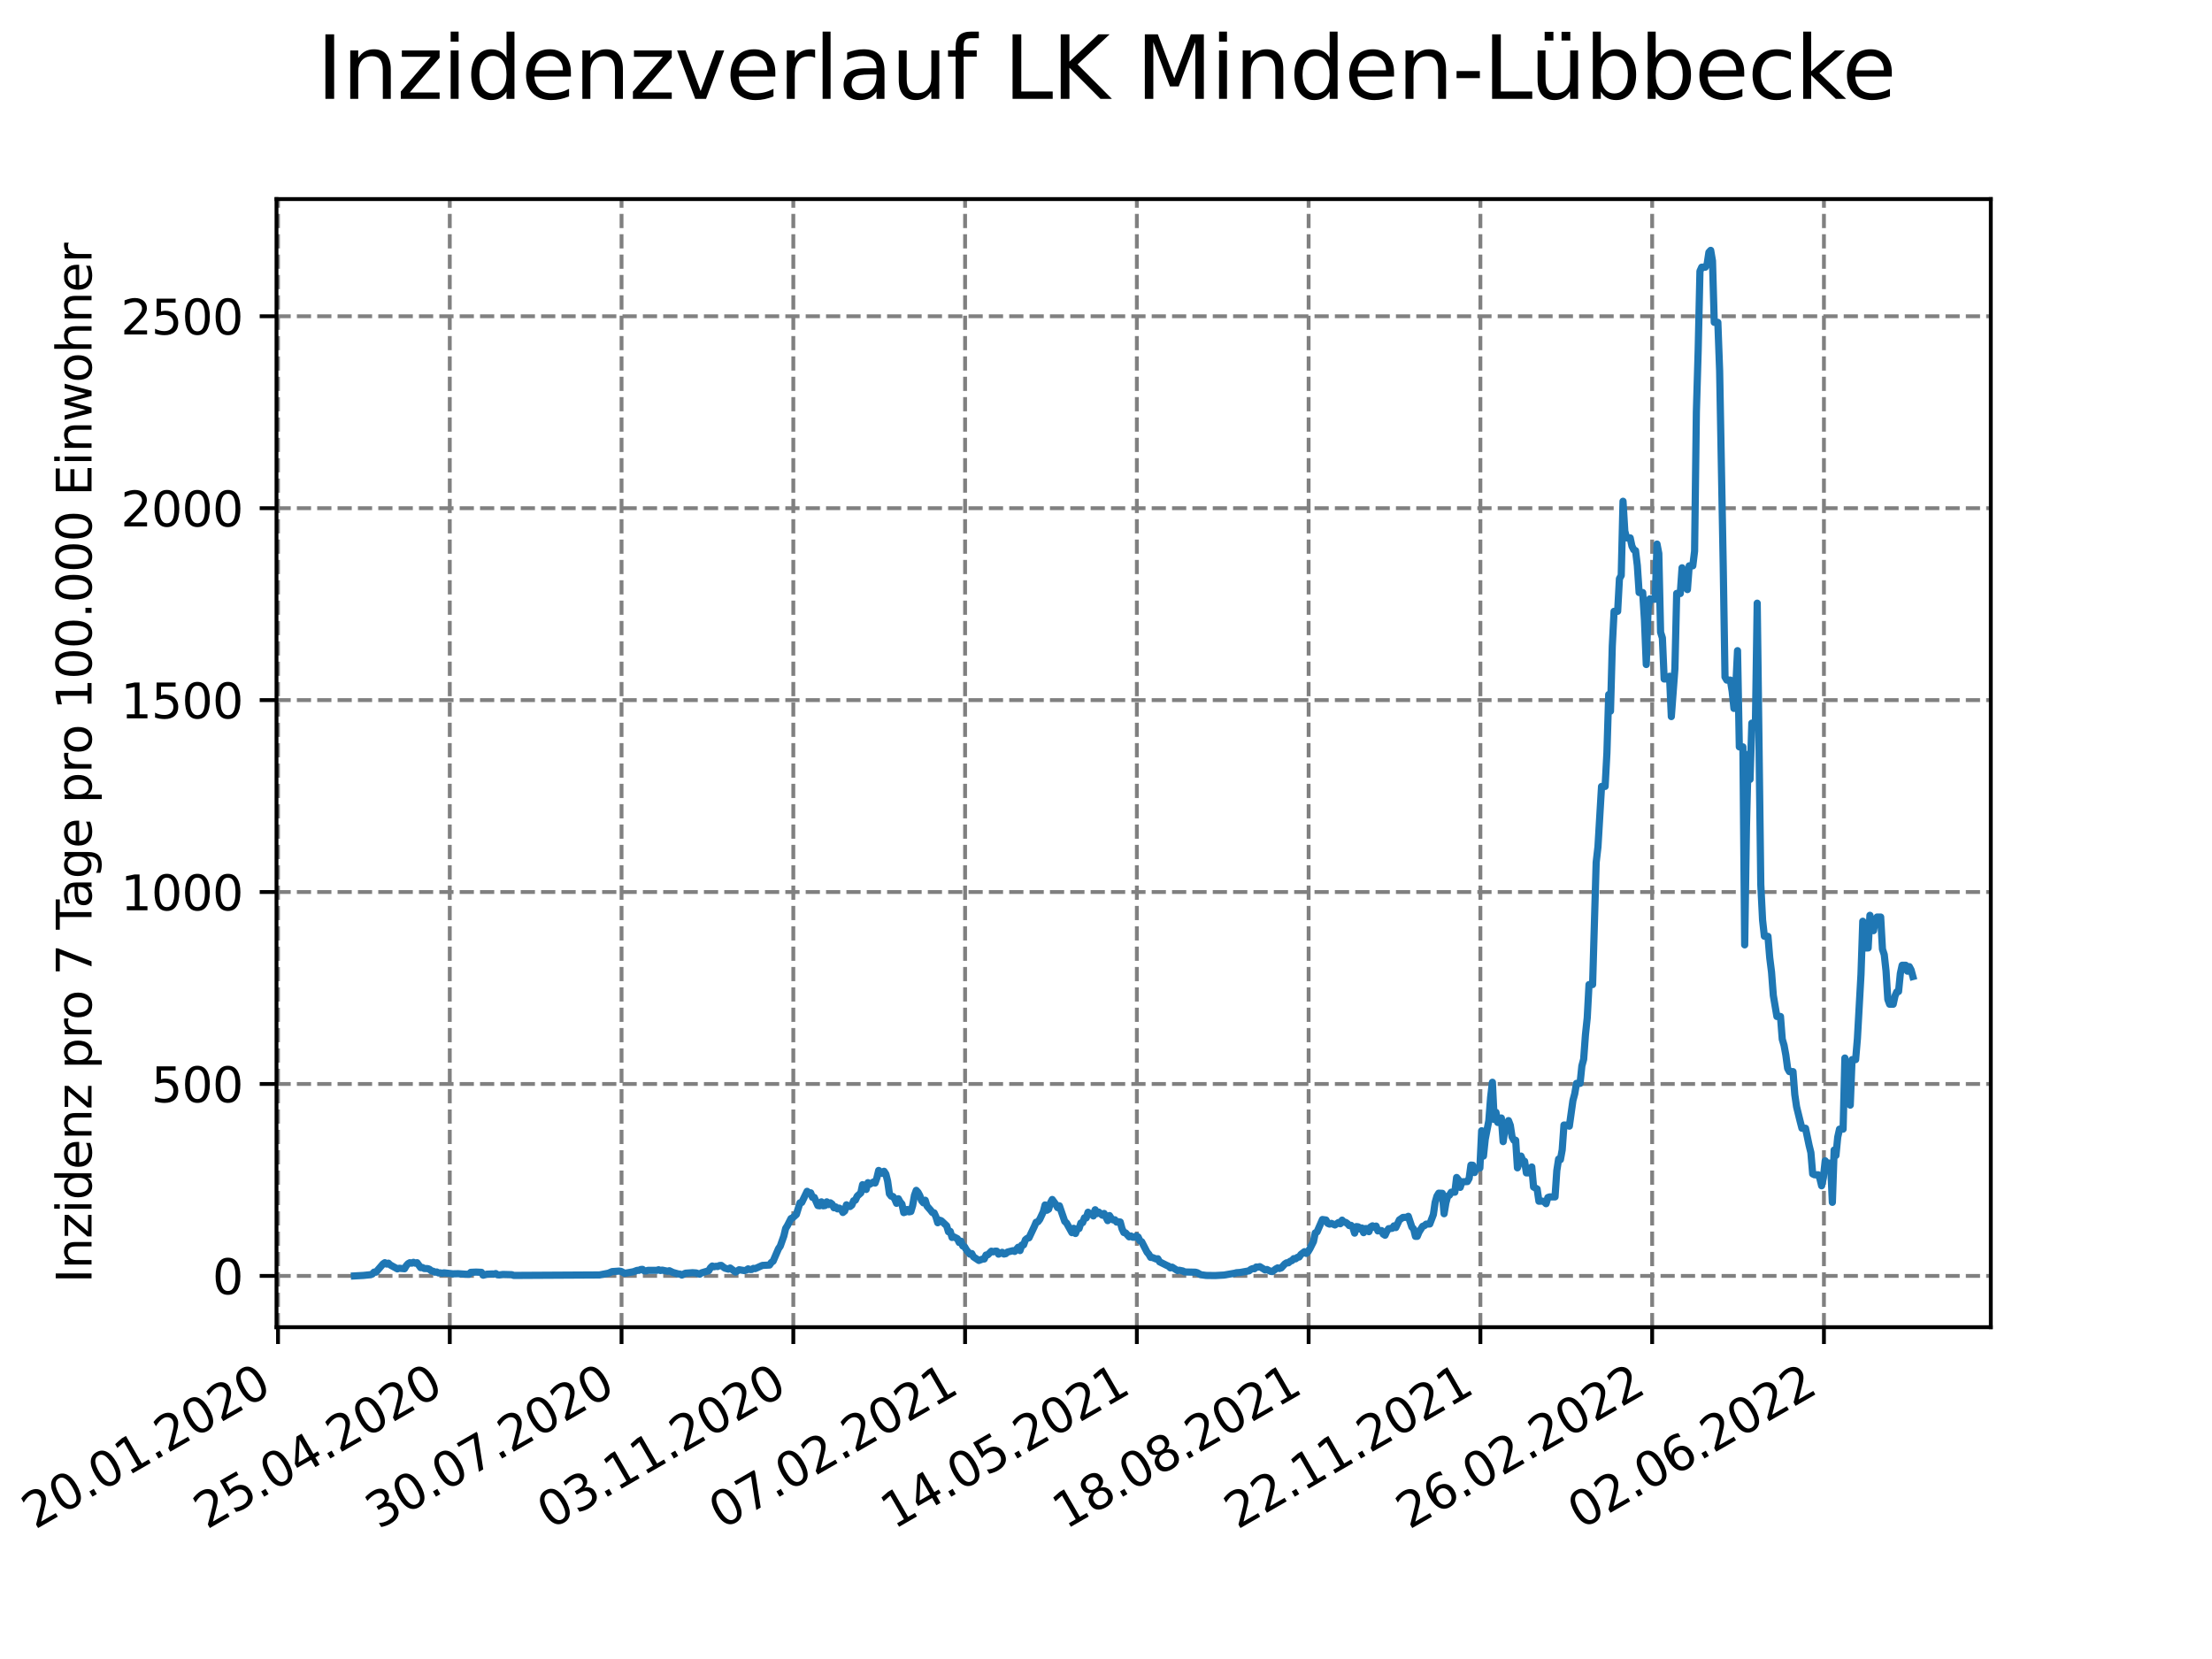 <?xml version="1.0" encoding="utf-8" standalone="no"?>
<!DOCTYPE svg PUBLIC "-//W3C//DTD SVG 1.1//EN"
  "http://www.w3.org/Graphics/SVG/1.1/DTD/svg11.dtd">
<svg xmlns:xlink="http://www.w3.org/1999/xlink" width="460.8pt" height="345.6pt" viewBox="0 0 460.8 345.6" xmlns="http://www.w3.org/2000/svg" version="1.1">
 <defs>
  <style type="text/css">*{stroke-linejoin: round; stroke-linecap: butt}</style>
 </defs>
 <g id="figure_1">
  <g id="patch_1">
   <path d="M 0 345.6 
L 460.8 345.6 
L 460.8 0 
L 0 0 
z
" style="fill: #ffffff"/>
  </g>
  <g id="axes_1">
   <g id="patch_2">
    <path d="M 57.6 276.48 
L 414.72 276.48 
L 414.72 41.472 
L 57.6 41.472 
z
" style="fill: #ffffff"/>
   </g>
   <g id="matplotlib.axis_1">
    <g id="xtick_1">
     <g id="line2d_1">
      <path d="M 57.914 276.48 
L 57.914 41.472 
" clip-path="url(#pbc7dcea1d8)" style="fill: none; stroke-dasharray: 2.96,1.28; stroke-dashoffset: 0; stroke: #808080; stroke-width: 0.8"/>
     </g>
     <g id="line2d_2">
      <defs>
       <path id="m8447abde10" d="M 0 0 
L 0 3.5 
" style="stroke: #000000; stroke-width: 0.8"/>
      </defs>
      <g>
       <use xlink:href="#m8447abde10" x="57.914" y="276.48" style="stroke: #000000; stroke-width: 0.8"/>
      </g>
     </g>
     <g id="text_1">
      <!-- 20.01.2020 -->
      <g transform="translate(7.289 318.689)rotate(-30)scale(0.1 -0.1)">
       <defs>
        <path id="DejaVuSans-32" d="M 1228 531 
L 3431 531 
L 3431 0 
L 469 0 
L 469 531 
Q 828 903 1448 1529 
Q 2069 2156 2228 2338 
Q 2531 2678 2651 2914 
Q 2772 3150 2772 3378 
Q 2772 3750 2511 3984 
Q 2250 4219 1831 4219 
Q 1534 4219 1204 4116 
Q 875 4013 500 3803 
L 500 4441 
Q 881 4594 1212 4672 
Q 1544 4750 1819 4750 
Q 2544 4750 2975 4387 
Q 3406 4025 3406 3419 
Q 3406 3131 3298 2873 
Q 3191 2616 2906 2266 
Q 2828 2175 2409 1742 
Q 1991 1309 1228 531 
z
" transform="scale(0.016)"/>
        <path id="DejaVuSans-30" d="M 2034 4250 
Q 1547 4250 1301 3770 
Q 1056 3291 1056 2328 
Q 1056 1369 1301 889 
Q 1547 409 2034 409 
Q 2525 409 2770 889 
Q 3016 1369 3016 2328 
Q 3016 3291 2770 3770 
Q 2525 4250 2034 4250 
z
M 2034 4750 
Q 2819 4750 3233 4129 
Q 3647 3509 3647 2328 
Q 3647 1150 3233 529 
Q 2819 -91 2034 -91 
Q 1250 -91 836 529 
Q 422 1150 422 2328 
Q 422 3509 836 4129 
Q 1250 4750 2034 4750 
z
" transform="scale(0.016)"/>
        <path id="DejaVuSans-2e" d="M 684 794 
L 1344 794 
L 1344 0 
L 684 0 
L 684 794 
z
" transform="scale(0.016)"/>
        <path id="DejaVuSans-31" d="M 794 531 
L 1825 531 
L 1825 4091 
L 703 3866 
L 703 4441 
L 1819 4666 
L 2450 4666 
L 2450 531 
L 3481 531 
L 3481 0 
L 794 0 
L 794 531 
z
" transform="scale(0.016)"/>
       </defs>
       <use xlink:href="#DejaVuSans-32"/>
       <use xlink:href="#DejaVuSans-30" x="63.623"/>
       <use xlink:href="#DejaVuSans-2e" x="127.246"/>
       <use xlink:href="#DejaVuSans-30" x="159.033"/>
       <use xlink:href="#DejaVuSans-31" x="222.656"/>
       <use xlink:href="#DejaVuSans-2e" x="286.279"/>
       <use xlink:href="#DejaVuSans-32" x="318.066"/>
       <use xlink:href="#DejaVuSans-30" x="381.689"/>
       <use xlink:href="#DejaVuSans-32" x="445.312"/>
       <use xlink:href="#DejaVuSans-30" x="508.936"/>
      </g>
     </g>
    </g>
    <g id="xtick_2">
     <g id="line2d_3">
      <path d="M 93.697 276.48 
L 93.697 41.472 
" clip-path="url(#pbc7dcea1d8)" style="fill: none; stroke-dasharray: 2.96,1.28; stroke-dashoffset: 0; stroke: #808080; stroke-width: 0.8"/>
     </g>
     <g id="line2d_4">
      <g>
       <use xlink:href="#m8447abde10" x="93.697" y="276.48" style="stroke: #000000; stroke-width: 0.8"/>
      </g>
     </g>
     <g id="text_2">
      <!-- 25.04.2020 -->
      <g transform="translate(43.071 318.689)rotate(-30)scale(0.1 -0.1)">
       <defs>
        <path id="DejaVuSans-35" d="M 691 4666 
L 3169 4666 
L 3169 4134 
L 1269 4134 
L 1269 2991 
Q 1406 3038 1543 3061 
Q 1681 3084 1819 3084 
Q 2600 3084 3056 2656 
Q 3513 2228 3513 1497 
Q 3513 744 3044 326 
Q 2575 -91 1722 -91 
Q 1428 -91 1123 -41 
Q 819 9 494 109 
L 494 744 
Q 775 591 1075 516 
Q 1375 441 1709 441 
Q 2250 441 2565 725 
Q 2881 1009 2881 1497 
Q 2881 1984 2565 2268 
Q 2250 2553 1709 2553 
Q 1456 2553 1204 2497 
Q 953 2441 691 2322 
L 691 4666 
z
" transform="scale(0.016)"/>
        <path id="DejaVuSans-34" d="M 2419 4116 
L 825 1625 
L 2419 1625 
L 2419 4116 
z
M 2253 4666 
L 3047 4666 
L 3047 1625 
L 3713 1625 
L 3713 1100 
L 3047 1100 
L 3047 0 
L 2419 0 
L 2419 1100 
L 313 1100 
L 313 1709 
L 2253 4666 
z
" transform="scale(0.016)"/>
       </defs>
       <use xlink:href="#DejaVuSans-32"/>
       <use xlink:href="#DejaVuSans-35" x="63.623"/>
       <use xlink:href="#DejaVuSans-2e" x="127.246"/>
       <use xlink:href="#DejaVuSans-30" x="159.033"/>
       <use xlink:href="#DejaVuSans-34" x="222.656"/>
       <use xlink:href="#DejaVuSans-2e" x="286.279"/>
       <use xlink:href="#DejaVuSans-32" x="318.066"/>
       <use xlink:href="#DejaVuSans-30" x="381.689"/>
       <use xlink:href="#DejaVuSans-32" x="445.312"/>
       <use xlink:href="#DejaVuSans-30" x="508.936"/>
      </g>
     </g>
    </g>
    <g id="xtick_3">
     <g id="line2d_5">
      <path d="M 129.479 276.48 
L 129.479 41.472 
" clip-path="url(#pbc7dcea1d8)" style="fill: none; stroke-dasharray: 2.96,1.28; stroke-dashoffset: 0; stroke: #808080; stroke-width: 0.8"/>
     </g>
     <g id="line2d_6">
      <g>
       <use xlink:href="#m8447abde10" x="129.479" y="276.48" style="stroke: #000000; stroke-width: 0.8"/>
      </g>
     </g>
     <g id="text_3">
      <!-- 30.07.2020 -->
      <g transform="translate(78.854 318.689)rotate(-30)scale(0.1 -0.1)">
       <defs>
        <path id="DejaVuSans-33" d="M 2597 2516 
Q 3050 2419 3304 2112 
Q 3559 1806 3559 1356 
Q 3559 666 3084 287 
Q 2609 -91 1734 -91 
Q 1441 -91 1130 -33 
Q 819 25 488 141 
L 488 750 
Q 750 597 1062 519 
Q 1375 441 1716 441 
Q 2309 441 2620 675 
Q 2931 909 2931 1356 
Q 2931 1769 2642 2001 
Q 2353 2234 1838 2234 
L 1294 2234 
L 1294 2753 
L 1863 2753 
Q 2328 2753 2575 2939 
Q 2822 3125 2822 3475 
Q 2822 3834 2567 4026 
Q 2313 4219 1838 4219 
Q 1578 4219 1281 4162 
Q 984 4106 628 3988 
L 628 4550 
Q 988 4650 1302 4700 
Q 1616 4750 1894 4750 
Q 2613 4750 3031 4423 
Q 3450 4097 3450 3541 
Q 3450 3153 3228 2886 
Q 3006 2619 2597 2516 
z
" transform="scale(0.016)"/>
        <path id="DejaVuSans-37" d="M 525 4666 
L 3525 4666 
L 3525 4397 
L 1831 0 
L 1172 0 
L 2766 4134 
L 525 4134 
L 525 4666 
z
" transform="scale(0.016)"/>
       </defs>
       <use xlink:href="#DejaVuSans-33"/>
       <use xlink:href="#DejaVuSans-30" x="63.623"/>
       <use xlink:href="#DejaVuSans-2e" x="127.246"/>
       <use xlink:href="#DejaVuSans-30" x="159.033"/>
       <use xlink:href="#DejaVuSans-37" x="222.656"/>
       <use xlink:href="#DejaVuSans-2e" x="286.279"/>
       <use xlink:href="#DejaVuSans-32" x="318.066"/>
       <use xlink:href="#DejaVuSans-30" x="381.689"/>
       <use xlink:href="#DejaVuSans-32" x="445.312"/>
       <use xlink:href="#DejaVuSans-30" x="508.936"/>
      </g>
     </g>
    </g>
    <g id="xtick_4">
     <g id="line2d_7">
      <path d="M 165.262 276.48 
L 165.262 41.472 
" clip-path="url(#pbc7dcea1d8)" style="fill: none; stroke-dasharray: 2.96,1.28; stroke-dashoffset: 0; stroke: #808080; stroke-width: 0.8"/>
     </g>
     <g id="line2d_8">
      <g>
       <use xlink:href="#m8447abde10" x="165.262" y="276.48" style="stroke: #000000; stroke-width: 0.8"/>
      </g>
     </g>
     <g id="text_4">
      <!-- 03.11.2020 -->
      <g transform="translate(114.637 318.689)rotate(-30)scale(0.1 -0.1)">
       <use xlink:href="#DejaVuSans-30"/>
       <use xlink:href="#DejaVuSans-33" x="63.623"/>
       <use xlink:href="#DejaVuSans-2e" x="127.246"/>
       <use xlink:href="#DejaVuSans-31" x="159.033"/>
       <use xlink:href="#DejaVuSans-31" x="222.656"/>
       <use xlink:href="#DejaVuSans-2e" x="286.279"/>
       <use xlink:href="#DejaVuSans-32" x="318.066"/>
       <use xlink:href="#DejaVuSans-30" x="381.689"/>
       <use xlink:href="#DejaVuSans-32" x="445.312"/>
       <use xlink:href="#DejaVuSans-30" x="508.936"/>
      </g>
     </g>
    </g>
    <g id="xtick_5">
     <g id="line2d_9">
      <path d="M 201.045 276.48 
L 201.045 41.472 
" clip-path="url(#pbc7dcea1d8)" style="fill: none; stroke-dasharray: 2.96,1.28; stroke-dashoffset: 0; stroke: #808080; stroke-width: 0.8"/>
     </g>
     <g id="line2d_10">
      <g>
       <use xlink:href="#m8447abde10" x="201.045" y="276.48" style="stroke: #000000; stroke-width: 0.8"/>
      </g>
     </g>
     <g id="text_5">
      <!-- 07.02.2021 -->
      <g transform="translate(150.42 318.689)rotate(-30)scale(0.1 -0.1)">
       <use xlink:href="#DejaVuSans-30"/>
       <use xlink:href="#DejaVuSans-37" x="63.623"/>
       <use xlink:href="#DejaVuSans-2e" x="127.246"/>
       <use xlink:href="#DejaVuSans-30" x="159.033"/>
       <use xlink:href="#DejaVuSans-32" x="222.656"/>
       <use xlink:href="#DejaVuSans-2e" x="286.279"/>
       <use xlink:href="#DejaVuSans-32" x="318.066"/>
       <use xlink:href="#DejaVuSans-30" x="381.689"/>
       <use xlink:href="#DejaVuSans-32" x="445.312"/>
       <use xlink:href="#DejaVuSans-31" x="508.936"/>
      </g>
     </g>
    </g>
    <g id="xtick_6">
     <g id="line2d_11">
      <path d="M 236.828 276.48 
L 236.828 41.472 
" clip-path="url(#pbc7dcea1d8)" style="fill: none; stroke-dasharray: 2.96,1.28; stroke-dashoffset: 0; stroke: #808080; stroke-width: 0.8"/>
     </g>
     <g id="line2d_12">
      <g>
       <use xlink:href="#m8447abde10" x="236.828" y="276.48" style="stroke: #000000; stroke-width: 0.8"/>
      </g>
     </g>
     <g id="text_6">
      <!-- 14.05.2021 -->
      <g transform="translate(186.203 318.689)rotate(-30)scale(0.1 -0.1)">
       <use xlink:href="#DejaVuSans-31"/>
       <use xlink:href="#DejaVuSans-34" x="63.623"/>
       <use xlink:href="#DejaVuSans-2e" x="127.246"/>
       <use xlink:href="#DejaVuSans-30" x="159.033"/>
       <use xlink:href="#DejaVuSans-35" x="222.656"/>
       <use xlink:href="#DejaVuSans-2e" x="286.279"/>
       <use xlink:href="#DejaVuSans-32" x="318.066"/>
       <use xlink:href="#DejaVuSans-30" x="381.689"/>
       <use xlink:href="#DejaVuSans-32" x="445.312"/>
       <use xlink:href="#DejaVuSans-31" x="508.936"/>
      </g>
     </g>
    </g>
    <g id="xtick_7">
     <g id="line2d_13">
      <path d="M 272.611 276.48 
L 272.611 41.472 
" clip-path="url(#pbc7dcea1d8)" style="fill: none; stroke-dasharray: 2.96,1.28; stroke-dashoffset: 0; stroke: #808080; stroke-width: 0.8"/>
     </g>
     <g id="line2d_14">
      <g>
       <use xlink:href="#m8447abde10" x="272.611" y="276.48" style="stroke: #000000; stroke-width: 0.8"/>
      </g>
     </g>
     <g id="text_7">
      <!-- 18.08.2021 -->
      <g transform="translate(221.985 318.689)rotate(-30)scale(0.1 -0.1)">
       <defs>
        <path id="DejaVuSans-38" d="M 2034 2216 
Q 1584 2216 1326 1975 
Q 1069 1734 1069 1313 
Q 1069 891 1326 650 
Q 1584 409 2034 409 
Q 2484 409 2743 651 
Q 3003 894 3003 1313 
Q 3003 1734 2745 1975 
Q 2488 2216 2034 2216 
z
M 1403 2484 
Q 997 2584 770 2862 
Q 544 3141 544 3541 
Q 544 4100 942 4425 
Q 1341 4750 2034 4750 
Q 2731 4750 3128 4425 
Q 3525 4100 3525 3541 
Q 3525 3141 3298 2862 
Q 3072 2584 2669 2484 
Q 3125 2378 3379 2068 
Q 3634 1759 3634 1313 
Q 3634 634 3220 271 
Q 2806 -91 2034 -91 
Q 1263 -91 848 271 
Q 434 634 434 1313 
Q 434 1759 690 2068 
Q 947 2378 1403 2484 
z
M 1172 3481 
Q 1172 3119 1398 2916 
Q 1625 2713 2034 2713 
Q 2441 2713 2670 2916 
Q 2900 3119 2900 3481 
Q 2900 3844 2670 4047 
Q 2441 4250 2034 4250 
Q 1625 4250 1398 4047 
Q 1172 3844 1172 3481 
z
" transform="scale(0.016)"/>
       </defs>
       <use xlink:href="#DejaVuSans-31"/>
       <use xlink:href="#DejaVuSans-38" x="63.623"/>
       <use xlink:href="#DejaVuSans-2e" x="127.246"/>
       <use xlink:href="#DejaVuSans-30" x="159.033"/>
       <use xlink:href="#DejaVuSans-38" x="222.656"/>
       <use xlink:href="#DejaVuSans-2e" x="286.279"/>
       <use xlink:href="#DejaVuSans-32" x="318.066"/>
       <use xlink:href="#DejaVuSans-30" x="381.689"/>
       <use xlink:href="#DejaVuSans-32" x="445.312"/>
       <use xlink:href="#DejaVuSans-31" x="508.936"/>
      </g>
     </g>
    </g>
    <g id="xtick_8">
     <g id="line2d_15">
      <path d="M 308.393 276.48 
L 308.393 41.472 
" clip-path="url(#pbc7dcea1d8)" style="fill: none; stroke-dasharray: 2.96,1.28; stroke-dashoffset: 0; stroke: #808080; stroke-width: 0.8"/>
     </g>
     <g id="line2d_16">
      <g>
       <use xlink:href="#m8447abde10" x="308.393" y="276.48" style="stroke: #000000; stroke-width: 0.8"/>
      </g>
     </g>
     <g id="text_8">
      <!-- 22.11.2021 -->
      <g transform="translate(257.768 318.689)rotate(-30)scale(0.1 -0.1)">
       <use xlink:href="#DejaVuSans-32"/>
       <use xlink:href="#DejaVuSans-32" x="63.623"/>
       <use xlink:href="#DejaVuSans-2e" x="127.246"/>
       <use xlink:href="#DejaVuSans-31" x="159.033"/>
       <use xlink:href="#DejaVuSans-31" x="222.656"/>
       <use xlink:href="#DejaVuSans-2e" x="286.279"/>
       <use xlink:href="#DejaVuSans-32" x="318.066"/>
       <use xlink:href="#DejaVuSans-30" x="381.689"/>
       <use xlink:href="#DejaVuSans-32" x="445.312"/>
       <use xlink:href="#DejaVuSans-31" x="508.936"/>
      </g>
     </g>
    </g>
    <g id="xtick_9">
     <g id="line2d_17">
      <path d="M 344.176 276.48 
L 344.176 41.472 
" clip-path="url(#pbc7dcea1d8)" style="fill: none; stroke-dasharray: 2.96,1.28; stroke-dashoffset: 0; stroke: #808080; stroke-width: 0.8"/>
     </g>
     <g id="line2d_18">
      <g>
       <use xlink:href="#m8447abde10" x="344.176" y="276.48" style="stroke: #000000; stroke-width: 0.8"/>
      </g>
     </g>
     <g id="text_9">
      <!-- 26.02.2022 -->
      <g transform="translate(293.551 318.689)rotate(-30)scale(0.1 -0.1)">
       <defs>
        <path id="DejaVuSans-36" d="M 2113 2584 
Q 1688 2584 1439 2293 
Q 1191 2003 1191 1497 
Q 1191 994 1439 701 
Q 1688 409 2113 409 
Q 2538 409 2786 701 
Q 3034 994 3034 1497 
Q 3034 2003 2786 2293 
Q 2538 2584 2113 2584 
z
M 3366 4563 
L 3366 3988 
Q 3128 4100 2886 4159 
Q 2644 4219 2406 4219 
Q 1781 4219 1451 3797 
Q 1122 3375 1075 2522 
Q 1259 2794 1537 2939 
Q 1816 3084 2150 3084 
Q 2853 3084 3261 2657 
Q 3669 2231 3669 1497 
Q 3669 778 3244 343 
Q 2819 -91 2113 -91 
Q 1303 -91 875 529 
Q 447 1150 447 2328 
Q 447 3434 972 4092 
Q 1497 4750 2381 4750 
Q 2619 4750 2861 4703 
Q 3103 4656 3366 4563 
z
" transform="scale(0.016)"/>
       </defs>
       <use xlink:href="#DejaVuSans-32"/>
       <use xlink:href="#DejaVuSans-36" x="63.623"/>
       <use xlink:href="#DejaVuSans-2e" x="127.246"/>
       <use xlink:href="#DejaVuSans-30" x="159.033"/>
       <use xlink:href="#DejaVuSans-32" x="222.656"/>
       <use xlink:href="#DejaVuSans-2e" x="286.279"/>
       <use xlink:href="#DejaVuSans-32" x="318.066"/>
       <use xlink:href="#DejaVuSans-30" x="381.689"/>
       <use xlink:href="#DejaVuSans-32" x="445.312"/>
       <use xlink:href="#DejaVuSans-32" x="508.936"/>
      </g>
     </g>
    </g>
    <g id="xtick_10">
     <g id="line2d_19">
      <path d="M 379.959 276.48 
L 379.959 41.472 
" clip-path="url(#pbc7dcea1d8)" style="fill: none; stroke-dasharray: 2.96,1.28; stroke-dashoffset: 0; stroke: #808080; stroke-width: 0.8"/>
     </g>
     <g id="line2d_20">
      <g>
       <use xlink:href="#m8447abde10" x="379.959" y="276.48" style="stroke: #000000; stroke-width: 0.8"/>
      </g>
     </g>
     <g id="text_10">
      <!-- 02.06.2022 -->
      <g transform="translate(329.334 318.689)rotate(-30)scale(0.1 -0.1)">
       <use xlink:href="#DejaVuSans-30"/>
       <use xlink:href="#DejaVuSans-32" x="63.623"/>
       <use xlink:href="#DejaVuSans-2e" x="127.246"/>
       <use xlink:href="#DejaVuSans-30" x="159.033"/>
       <use xlink:href="#DejaVuSans-36" x="222.656"/>
       <use xlink:href="#DejaVuSans-2e" x="286.279"/>
       <use xlink:href="#DejaVuSans-32" x="318.066"/>
       <use xlink:href="#DejaVuSans-30" x="381.689"/>
       <use xlink:href="#DejaVuSans-32" x="445.312"/>
       <use xlink:href="#DejaVuSans-32" x="508.936"/>
      </g>
     </g>
    </g>
   </g>
   <g id="matplotlib.axis_2">
    <g id="ytick_1">
     <g id="line2d_21">
      <path d="M 57.6 265.798 
L 414.72 265.798 
" clip-path="url(#pbc7dcea1d8)" style="fill: none; stroke-dasharray: 2.96,1.28; stroke-dashoffset: 0; stroke: #808080; stroke-width: 0.8"/>
     </g>
     <g id="line2d_22">
      <defs>
       <path id="m526de94aec" d="M 0 0 
L -3.5 0 
" style="stroke: #000000; stroke-width: 0.8"/>
      </defs>
      <g>
       <use xlink:href="#m526de94aec" x="57.6" y="265.798" style="stroke: #000000; stroke-width: 0.8"/>
      </g>
     </g>
     <g id="text_11">
      <!-- 0 -->
      <g transform="translate(44.237 269.597)scale(0.1 -0.1)">
       <use xlink:href="#DejaVuSans-30"/>
      </g>
     </g>
    </g>
    <g id="ytick_2">
     <g id="line2d_23">
      <path d="M 57.6 225.814 
L 414.72 225.814 
" clip-path="url(#pbc7dcea1d8)" style="fill: none; stroke-dasharray: 2.96,1.28; stroke-dashoffset: 0; stroke: #808080; stroke-width: 0.8"/>
     </g>
     <g id="line2d_24">
      <g>
       <use xlink:href="#m526de94aec" x="57.6" y="225.814" style="stroke: #000000; stroke-width: 0.8"/>
      </g>
     </g>
     <g id="text_12">
      <!-- 500 -->
      <g transform="translate(31.512 229.613)scale(0.1 -0.1)">
       <use xlink:href="#DejaVuSans-35"/>
       <use xlink:href="#DejaVuSans-30" x="63.623"/>
       <use xlink:href="#DejaVuSans-30" x="127.246"/>
      </g>
     </g>
    </g>
    <g id="ytick_3">
     <g id="line2d_25">
      <path d="M 57.6 185.83 
L 414.72 185.83 
" clip-path="url(#pbc7dcea1d8)" style="fill: none; stroke-dasharray: 2.96,1.28; stroke-dashoffset: 0; stroke: #808080; stroke-width: 0.8"/>
     </g>
     <g id="line2d_26">
      <g>
       <use xlink:href="#m526de94aec" x="57.6" y="185.83" style="stroke: #000000; stroke-width: 0.8"/>
      </g>
     </g>
     <g id="text_13">
      <!-- 1000 -->
      <g transform="translate(25.15 189.63)scale(0.1 -0.1)">
       <use xlink:href="#DejaVuSans-31"/>
       <use xlink:href="#DejaVuSans-30" x="63.623"/>
       <use xlink:href="#DejaVuSans-30" x="127.246"/>
       <use xlink:href="#DejaVuSans-30" x="190.869"/>
      </g>
     </g>
    </g>
    <g id="ytick_4">
     <g id="line2d_27">
      <path d="M 57.6 145.847 
L 414.72 145.847 
" clip-path="url(#pbc7dcea1d8)" style="fill: none; stroke-dasharray: 2.96,1.28; stroke-dashoffset: 0; stroke: #808080; stroke-width: 0.8"/>
     </g>
     <g id="line2d_28">
      <g>
       <use xlink:href="#m526de94aec" x="57.6" y="145.847" style="stroke: #000000; stroke-width: 0.8"/>
      </g>
     </g>
     <g id="text_14">
      <!-- 1500 -->
      <g transform="translate(25.15 149.646)scale(0.1 -0.1)">
       <use xlink:href="#DejaVuSans-31"/>
       <use xlink:href="#DejaVuSans-35" x="63.623"/>
       <use xlink:href="#DejaVuSans-30" x="127.246"/>
       <use xlink:href="#DejaVuSans-30" x="190.869"/>
      </g>
     </g>
    </g>
    <g id="ytick_5">
     <g id="line2d_29">
      <path d="M 57.6 105.863 
L 414.72 105.863 
" clip-path="url(#pbc7dcea1d8)" style="fill: none; stroke-dasharray: 2.96,1.28; stroke-dashoffset: 0; stroke: #808080; stroke-width: 0.8"/>
     </g>
     <g id="line2d_30">
      <g>
       <use xlink:href="#m526de94aec" x="57.6" y="105.863" style="stroke: #000000; stroke-width: 0.8"/>
      </g>
     </g>
     <g id="text_15">
      <!-- 2000 -->
      <g transform="translate(25.15 109.662)scale(0.1 -0.1)">
       <use xlink:href="#DejaVuSans-32"/>
       <use xlink:href="#DejaVuSans-30" x="63.623"/>
       <use xlink:href="#DejaVuSans-30" x="127.246"/>
       <use xlink:href="#DejaVuSans-30" x="190.869"/>
      </g>
     </g>
    </g>
    <g id="ytick_6">
     <g id="line2d_31">
      <path d="M 57.6 65.879 
L 414.72 65.879 
" clip-path="url(#pbc7dcea1d8)" style="fill: none; stroke-dasharray: 2.96,1.28; stroke-dashoffset: 0; stroke: #808080; stroke-width: 0.8"/>
     </g>
     <g id="line2d_32">
      <g>
       <use xlink:href="#m526de94aec" x="57.6" y="65.879" style="stroke: #000000; stroke-width: 0.8"/>
      </g>
     </g>
     <g id="text_16">
      <!-- 2500 -->
      <g transform="translate(25.15 69.679)scale(0.1 -0.1)">
       <use xlink:href="#DejaVuSans-32"/>
       <use xlink:href="#DejaVuSans-35" x="63.623"/>
       <use xlink:href="#DejaVuSans-30" x="127.246"/>
       <use xlink:href="#DejaVuSans-30" x="190.869"/>
      </g>
     </g>
    </g>
    <g id="text_17">
     <!-- Inzidenz pro 7 Tage pro 100.000 Einwohner -->
     <g transform="translate(19.07 267.301)rotate(-90)scale(0.1 -0.1)">
      <defs>
       <path id="DejaVuSans-49" d="M 628 4666 
L 1259 4666 
L 1259 0 
L 628 0 
L 628 4666 
z
" transform="scale(0.016)"/>
       <path id="DejaVuSans-6e" d="M 3513 2113 
L 3513 0 
L 2938 0 
L 2938 2094 
Q 2938 2591 2744 2837 
Q 2550 3084 2163 3084 
Q 1697 3084 1428 2787 
Q 1159 2491 1159 1978 
L 1159 0 
L 581 0 
L 581 3500 
L 1159 3500 
L 1159 2956 
Q 1366 3272 1645 3428 
Q 1925 3584 2291 3584 
Q 2894 3584 3203 3211 
Q 3513 2838 3513 2113 
z
" transform="scale(0.016)"/>
       <path id="DejaVuSans-7a" d="M 353 3500 
L 3084 3500 
L 3084 2975 
L 922 459 
L 3084 459 
L 3084 0 
L 275 0 
L 275 525 
L 2438 3041 
L 353 3041 
L 353 3500 
z
" transform="scale(0.016)"/>
       <path id="DejaVuSans-69" d="M 603 3500 
L 1178 3500 
L 1178 0 
L 603 0 
L 603 3500 
z
M 603 4863 
L 1178 4863 
L 1178 4134 
L 603 4134 
L 603 4863 
z
" transform="scale(0.016)"/>
       <path id="DejaVuSans-64" d="M 2906 2969 
L 2906 4863 
L 3481 4863 
L 3481 0 
L 2906 0 
L 2906 525 
Q 2725 213 2448 61 
Q 2172 -91 1784 -91 
Q 1150 -91 751 415 
Q 353 922 353 1747 
Q 353 2572 751 3078 
Q 1150 3584 1784 3584 
Q 2172 3584 2448 3432 
Q 2725 3281 2906 2969 
z
M 947 1747 
Q 947 1113 1208 752 
Q 1469 391 1925 391 
Q 2381 391 2643 752 
Q 2906 1113 2906 1747 
Q 2906 2381 2643 2742 
Q 2381 3103 1925 3103 
Q 1469 3103 1208 2742 
Q 947 2381 947 1747 
z
" transform="scale(0.016)"/>
       <path id="DejaVuSans-65" d="M 3597 1894 
L 3597 1613 
L 953 1613 
Q 991 1019 1311 708 
Q 1631 397 2203 397 
Q 2534 397 2845 478 
Q 3156 559 3463 722 
L 3463 178 
Q 3153 47 2828 -22 
Q 2503 -91 2169 -91 
Q 1331 -91 842 396 
Q 353 884 353 1716 
Q 353 2575 817 3079 
Q 1281 3584 2069 3584 
Q 2775 3584 3186 3129 
Q 3597 2675 3597 1894 
z
M 3022 2063 
Q 3016 2534 2758 2815 
Q 2500 3097 2075 3097 
Q 1594 3097 1305 2825 
Q 1016 2553 972 2059 
L 3022 2063 
z
" transform="scale(0.016)"/>
       <path id="DejaVuSans-20" transform="scale(0.016)"/>
       <path id="DejaVuSans-70" d="M 1159 525 
L 1159 -1331 
L 581 -1331 
L 581 3500 
L 1159 3500 
L 1159 2969 
Q 1341 3281 1617 3432 
Q 1894 3584 2278 3584 
Q 2916 3584 3314 3078 
Q 3713 2572 3713 1747 
Q 3713 922 3314 415 
Q 2916 -91 2278 -91 
Q 1894 -91 1617 61 
Q 1341 213 1159 525 
z
M 3116 1747 
Q 3116 2381 2855 2742 
Q 2594 3103 2138 3103 
Q 1681 3103 1420 2742 
Q 1159 2381 1159 1747 
Q 1159 1113 1420 752 
Q 1681 391 2138 391 
Q 2594 391 2855 752 
Q 3116 1113 3116 1747 
z
" transform="scale(0.016)"/>
       <path id="DejaVuSans-72" d="M 2631 2963 
Q 2534 3019 2420 3045 
Q 2306 3072 2169 3072 
Q 1681 3072 1420 2755 
Q 1159 2438 1159 1844 
L 1159 0 
L 581 0 
L 581 3500 
L 1159 3500 
L 1159 2956 
Q 1341 3275 1631 3429 
Q 1922 3584 2338 3584 
Q 2397 3584 2469 3576 
Q 2541 3569 2628 3553 
L 2631 2963 
z
" transform="scale(0.016)"/>
       <path id="DejaVuSans-6f" d="M 1959 3097 
Q 1497 3097 1228 2736 
Q 959 2375 959 1747 
Q 959 1119 1226 758 
Q 1494 397 1959 397 
Q 2419 397 2687 759 
Q 2956 1122 2956 1747 
Q 2956 2369 2687 2733 
Q 2419 3097 1959 3097 
z
M 1959 3584 
Q 2709 3584 3137 3096 
Q 3566 2609 3566 1747 
Q 3566 888 3137 398 
Q 2709 -91 1959 -91 
Q 1206 -91 779 398 
Q 353 888 353 1747 
Q 353 2609 779 3096 
Q 1206 3584 1959 3584 
z
" transform="scale(0.016)"/>
       <path id="DejaVuSans-54" d="M -19 4666 
L 3928 4666 
L 3928 4134 
L 2272 4134 
L 2272 0 
L 1638 0 
L 1638 4134 
L -19 4134 
L -19 4666 
z
" transform="scale(0.016)"/>
       <path id="DejaVuSans-61" d="M 2194 1759 
Q 1497 1759 1228 1600 
Q 959 1441 959 1056 
Q 959 750 1161 570 
Q 1363 391 1709 391 
Q 2188 391 2477 730 
Q 2766 1069 2766 1631 
L 2766 1759 
L 2194 1759 
z
M 3341 1997 
L 3341 0 
L 2766 0 
L 2766 531 
Q 2569 213 2275 61 
Q 1981 -91 1556 -91 
Q 1019 -91 701 211 
Q 384 513 384 1019 
Q 384 1609 779 1909 
Q 1175 2209 1959 2209 
L 2766 2209 
L 2766 2266 
Q 2766 2663 2505 2880 
Q 2244 3097 1772 3097 
Q 1472 3097 1187 3025 
Q 903 2953 641 2809 
L 641 3341 
Q 956 3463 1253 3523 
Q 1550 3584 1831 3584 
Q 2591 3584 2966 3190 
Q 3341 2797 3341 1997 
z
" transform="scale(0.016)"/>
       <path id="DejaVuSans-67" d="M 2906 1791 
Q 2906 2416 2648 2759 
Q 2391 3103 1925 3103 
Q 1463 3103 1205 2759 
Q 947 2416 947 1791 
Q 947 1169 1205 825 
Q 1463 481 1925 481 
Q 2391 481 2648 825 
Q 2906 1169 2906 1791 
z
M 3481 434 
Q 3481 -459 3084 -895 
Q 2688 -1331 1869 -1331 
Q 1566 -1331 1297 -1286 
Q 1028 -1241 775 -1147 
L 775 -588 
Q 1028 -725 1275 -790 
Q 1522 -856 1778 -856 
Q 2344 -856 2625 -561 
Q 2906 -266 2906 331 
L 2906 616 
Q 2728 306 2450 153 
Q 2172 0 1784 0 
Q 1141 0 747 490 
Q 353 981 353 1791 
Q 353 2603 747 3093 
Q 1141 3584 1784 3584 
Q 2172 3584 2450 3431 
Q 2728 3278 2906 2969 
L 2906 3500 
L 3481 3500 
L 3481 434 
z
" transform="scale(0.016)"/>
       <path id="DejaVuSans-45" d="M 628 4666 
L 3578 4666 
L 3578 4134 
L 1259 4134 
L 1259 2753 
L 3481 2753 
L 3481 2222 
L 1259 2222 
L 1259 531 
L 3634 531 
L 3634 0 
L 628 0 
L 628 4666 
z
" transform="scale(0.016)"/>
       <path id="DejaVuSans-77" d="M 269 3500 
L 844 3500 
L 1563 769 
L 2278 3500 
L 2956 3500 
L 3675 769 
L 4391 3500 
L 4966 3500 
L 4050 0 
L 3372 0 
L 2619 2869 
L 1863 0 
L 1184 0 
L 269 3500 
z
" transform="scale(0.016)"/>
       <path id="DejaVuSans-68" d="M 3513 2113 
L 3513 0 
L 2938 0 
L 2938 2094 
Q 2938 2591 2744 2837 
Q 2550 3084 2163 3084 
Q 1697 3084 1428 2787 
Q 1159 2491 1159 1978 
L 1159 0 
L 581 0 
L 581 4863 
L 1159 4863 
L 1159 2956 
Q 1366 3272 1645 3428 
Q 1925 3584 2291 3584 
Q 2894 3584 3203 3211 
Q 3513 2838 3513 2113 
z
" transform="scale(0.016)"/>
      </defs>
      <use xlink:href="#DejaVuSans-49"/>
      <use xlink:href="#DejaVuSans-6e" x="29.492"/>
      <use xlink:href="#DejaVuSans-7a" x="92.871"/>
      <use xlink:href="#DejaVuSans-69" x="145.361"/>
      <use xlink:href="#DejaVuSans-64" x="173.145"/>
      <use xlink:href="#DejaVuSans-65" x="236.621"/>
      <use xlink:href="#DejaVuSans-6e" x="298.145"/>
      <use xlink:href="#DejaVuSans-7a" x="361.523"/>
      <use xlink:href="#DejaVuSans-20" x="414.014"/>
      <use xlink:href="#DejaVuSans-70" x="445.801"/>
      <use xlink:href="#DejaVuSans-72" x="509.277"/>
      <use xlink:href="#DejaVuSans-6f" x="548.141"/>
      <use xlink:href="#DejaVuSans-20" x="609.322"/>
      <use xlink:href="#DejaVuSans-37" x="641.109"/>
      <use xlink:href="#DejaVuSans-20" x="704.732"/>
      <use xlink:href="#DejaVuSans-54" x="736.52"/>
      <use xlink:href="#DejaVuSans-61" x="781.104"/>
      <use xlink:href="#DejaVuSans-67" x="842.383"/>
      <use xlink:href="#DejaVuSans-65" x="905.859"/>
      <use xlink:href="#DejaVuSans-20" x="967.383"/>
      <use xlink:href="#DejaVuSans-70" x="999.17"/>
      <use xlink:href="#DejaVuSans-72" x="1062.646"/>
      <use xlink:href="#DejaVuSans-6f" x="1101.51"/>
      <use xlink:href="#DejaVuSans-20" x="1162.691"/>
      <use xlink:href="#DejaVuSans-31" x="1194.479"/>
      <use xlink:href="#DejaVuSans-30" x="1258.102"/>
      <use xlink:href="#DejaVuSans-30" x="1321.725"/>
      <use xlink:href="#DejaVuSans-2e" x="1385.348"/>
      <use xlink:href="#DejaVuSans-30" x="1417.135"/>
      <use xlink:href="#DejaVuSans-30" x="1480.758"/>
      <use xlink:href="#DejaVuSans-30" x="1544.381"/>
      <use xlink:href="#DejaVuSans-20" x="1608.004"/>
      <use xlink:href="#DejaVuSans-45" x="1639.791"/>
      <use xlink:href="#DejaVuSans-69" x="1702.975"/>
      <use xlink:href="#DejaVuSans-6e" x="1730.758"/>
      <use xlink:href="#DejaVuSans-77" x="1794.137"/>
      <use xlink:href="#DejaVuSans-6f" x="1875.924"/>
      <use xlink:href="#DejaVuSans-68" x="1937.105"/>
      <use xlink:href="#DejaVuSans-6e" x="2000.484"/>
      <use xlink:href="#DejaVuSans-65" x="2063.863"/>
      <use xlink:href="#DejaVuSans-72" x="2125.387"/>
     </g>
    </g>
   </g>
   <g id="line2d_33">
    <path d="M 73.833 265.798 
L 75.696 265.695 
L 77.187 265.54 
L 77.56 265.411 
L 77.933 264.999 
L 78.306 265.025 
L 79.797 263.299 
L 80.169 263.041 
L 80.542 263.325 
L 80.915 263.144 
L 81.287 263.505 
L 82.778 264.329 
L 83.151 264.201 
L 84.269 264.304 
L 84.642 263.66 
L 85.015 263.247 
L 85.388 263.041 
L 85.76 263.144 
L 86.133 262.964 
L 86.506 263.144 
L 86.879 263.041 
L 87.624 264.072 
L 87.997 264.046 
L 88.369 264.252 
L 89.115 264.278 
L 89.488 264.432 
L 89.86 264.742 
L 90.233 264.819 
L 90.606 265.025 
L 90.979 264.973 
L 91.351 265.18 
L 91.724 265.154 
L 92.097 265.257 
L 92.47 265.154 
L 94.333 265.36 
L 95.452 265.334 
L 96.942 265.437 
L 97.688 265.463 
L 98.061 265.051 
L 99.179 264.999 
L 100.297 265.051 
L 100.67 265.643 
L 101.415 265.437 
L 102.534 265.386 
L 102.906 265.411 
L 103.279 265.308 
L 103.652 265.566 
L 104.024 265.592 
L 104.77 265.489 
L 106.634 265.54 
L 107.006 265.695 
L 124.898 265.592 
L 126.761 265.231 
L 127.507 264.896 
L 128.998 264.793 
L 129.371 264.845 
L 130.116 265.257 
L 131.98 264.922 
L 132.725 264.639 
L 133.098 264.639 
L 133.471 264.458 
L 133.843 264.432 
L 134.216 264.742 
L 134.589 264.767 
L 134.962 264.639 
L 136.453 264.639 
L 136.825 264.639 
L 137.198 264.51 
L 137.571 264.664 
L 137.944 264.587 
L 139.062 264.819 
L 139.435 264.716 
L 140.18 265.076 
L 141.298 265.386 
L 141.671 265.411 
L 142.044 265.617 
L 142.789 265.231 
L 144.28 265.128 
L 145.026 265.18 
L 145.771 265.437 
L 146.144 265.154 
L 147.635 264.716 
L 148.008 264.098 
L 148.38 263.737 
L 148.753 263.891 
L 149.126 263.788 
L 149.498 263.84 
L 149.871 263.634 
L 150.244 263.608 
L 150.989 264.175 
L 151.735 264.381 
L 152.108 264.149 
L 153.226 264.999 
L 153.971 264.51 
L 155.09 264.69 
L 155.462 264.587 
L 155.835 264.329 
L 156.208 264.458 
L 156.58 264.458 
L 156.953 264.226 
L 157.326 264.278 
L 158.817 263.608 
L 160.308 263.531 
L 160.681 262.99 
L 161.053 262.732 
L 162.172 260.13 
L 162.544 259.589 
L 163.29 257.477 
L 163.663 255.905 
L 164.035 255.313 
L 164.781 253.844 
L 165.153 253.664 
L 165.899 252.994 
L 166.644 250.573 
L 167.017 250.495 
L 168.135 248.177 
L 168.508 248.486 
L 168.881 248.486 
L 169.254 249.439 
L 169.626 249.439 
L 170.372 251.139 
L 170.745 251.191 
L 171.117 250.366 
L 171.49 251.191 
L 171.863 251.139 
L 172.235 250.366 
L 172.608 250.933 
L 172.981 250.573 
L 173.354 250.856 
L 173.726 251.603 
L 174.099 251.423 
L 174.472 251.835 
L 174.845 251.68 
L 175.217 251.886 
L 175.59 252.582 
L 175.963 252.273 
L 176.336 250.985 
L 176.708 251.32 
L 177.081 251.345 
L 177.454 251.036 
L 177.827 250.135 
L 178.199 250.006 
L 178.572 249.181 
L 179.317 248.512 
L 179.69 246.786 
L 180.063 247.481 
L 180.436 247.79 
L 180.808 246.373 
L 181.181 246.708 
L 181.927 246.245 
L 182.299 246.451 
L 182.672 245.369 
L 183.045 243.823 
L 183.79 244.441 
L 184.163 244.003 
L 184.536 244.57 
L 184.909 246.064 
L 185.281 248.692 
L 185.654 249.181 
L 186.027 249.259 
L 186.4 249.8 
L 186.772 250.676 
L 187.145 249.722 
L 187.518 250.392 
L 187.89 250.83 
L 188.263 252.608 
L 188.636 252.479 
L 189.009 251.964 
L 189.381 252.453 
L 189.754 252.376 
L 190.127 251.114 
L 190.5 249.001 
L 190.872 247.971 
L 191.245 248.383 
L 191.618 249.078 
L 191.991 250.135 
L 192.363 250.573 
L 192.736 250.032 
L 193.109 251.242 
L 193.854 252.092 
L 194.227 252.582 
L 194.6 252.659 
L 194.972 253.484 
L 195.345 254.72 
L 195.718 254.179 
L 196.091 254.308 
L 197.209 255.364 
L 197.582 256.601 
L 197.954 256.524 
L 198.327 257.786 
L 198.7 257.657 
L 199.445 258.043 
L 199.818 258.842 
L 200.191 258.559 
L 200.564 259.563 
L 200.936 259.718 
L 201.309 260.362 
L 202.054 261.264 
L 202.427 261.135 
L 202.8 261.83 
L 203.918 262.578 
L 204.664 262.294 
L 205.036 262.268 
L 205.409 261.444 
L 205.782 261.393 
L 206.527 260.645 
L 206.9 260.774 
L 207.273 260.645 
L 207.646 260.645 
L 208.018 261.264 
L 208.764 260.877 
L 209.137 261.238 
L 209.509 261.161 
L 209.882 260.826 
L 211 260.542 
L 211.373 260.697 
L 212.118 259.821 
L 212.491 260.517 
L 212.864 259.357 
L 213.237 259.332 
L 213.609 258.275 
L 213.982 257.966 
L 214.355 257.863 
L 215.473 255.493 
L 215.846 254.617 
L 216.219 254.514 
L 216.591 254.025 
L 217.337 252.427 
L 217.709 251.01 
L 218.082 252.118 
L 218.455 251.886 
L 218.828 250.573 
L 219.2 249.877 
L 219.946 250.907 
L 220.319 251.577 
L 220.691 251.191 
L 221.81 254.437 
L 222.182 254.772 
L 223.301 256.781 
L 223.673 255.879 
L 224.046 256.961 
L 224.419 255.983 
L 224.792 255.931 
L 225.164 254.772 
L 225.537 254.694 
L 225.91 253.69 
L 226.282 253.715 
L 226.655 252.53 
L 227.028 252.968 
L 227.401 252.788 
L 227.773 253.303 
L 228.146 252.015 
L 228.519 252.814 
L 228.892 252.505 
L 229.637 253.149 
L 230.01 252.788 
L 230.755 254.282 
L 231.128 253.226 
L 231.501 253.819 
L 231.874 254.128 
L 232.246 254.102 
L 232.619 254.591 
L 232.992 254.514 
L 233.364 254.566 
L 233.737 255.957 
L 234.11 256.755 
L 234.483 256.833 
L 235.228 257.657 
L 235.601 257.477 
L 235.974 257.734 
L 236.346 257.734 
L 236.719 257.477 
L 237.092 257.683 
L 237.465 258.481 
L 237.837 258.688 
L 238.956 260.852 
L 239.328 261.289 
L 239.701 261.934 
L 240.074 261.959 
L 240.819 262.268 
L 241.192 262.217 
L 241.565 262.861 
L 243.056 263.608 
L 243.428 263.763 
L 243.801 264.123 
L 244.174 263.969 
L 245.292 264.69 
L 245.665 264.613 
L 246.41 264.767 
L 246.783 264.973 
L 249.019 265.025 
L 249.392 265.128 
L 250.138 265.54 
L 251.256 265.695 
L 253.12 265.721 
L 254.983 265.617 
L 257.22 265.231 
L 257.592 265.128 
L 258.338 265.076 
L 260.202 264.742 
L 260.574 264.432 
L 260.947 264.278 
L 261.32 264.304 
L 261.693 263.943 
L 262.065 263.969 
L 262.438 263.866 
L 263.556 264.561 
L 263.929 264.458 
L 264.674 264.845 
L 265.047 264.896 
L 265.793 264.329 
L 266.165 264.123 
L 266.538 264.252 
L 266.911 264.123 
L 267.656 263.299 
L 268.029 263.067 
L 268.402 263.067 
L 268.775 262.732 
L 269.147 262.603 
L 269.52 262.191 
L 269.893 262.243 
L 270.265 261.934 
L 270.638 261.856 
L 271.011 261.315 
L 271.756 260.748 
L 272.129 261.109 
L 272.502 260.748 
L 272.875 260.13 
L 273.62 258.636 
L 273.993 256.833 
L 274.366 256.627 
L 275.484 254.05 
L 276.229 254.153 
L 276.602 254.849 
L 276.975 255.004 
L 277.348 254.849 
L 278.093 255.184 
L 278.838 254.669 
L 279.211 254.926 
L 279.584 254.179 
L 279.957 254.591 
L 280.329 254.643 
L 280.702 254.901 
L 281.075 255.313 
L 281.448 255.261 
L 281.82 255.699 
L 282.193 256.884 
L 282.566 255.519 
L 282.939 255.57 
L 283.311 256.034 
L 283.684 255.802 
L 284.057 256.781 
L 284.43 255.931 
L 284.802 255.931 
L 285.175 256.575 
L 285.548 255.57 
L 285.92 255.364 
L 286.293 255.673 
L 286.666 255.416 
L 287.039 256.42 
L 287.784 256.343 
L 288.157 257.09 
L 288.53 257.322 
L 288.902 256.498 
L 289.275 255.957 
L 290.021 255.879 
L 290.393 255.364 
L 290.766 255.725 
L 291.512 254.128 
L 292.257 253.612 
L 293.003 253.587 
L 293.375 253.381 
L 294.121 255.622 
L 294.493 256.034 
L 294.866 257.554 
L 295.239 257.554 
L 295.612 256.652 
L 296.357 255.467 
L 296.73 255.338 
L 297.103 255.004 
L 297.848 254.978 
L 298.594 253.02 
L 298.966 250.469 
L 299.339 249.181 
L 299.712 248.563 
L 300.457 248.589 
L 300.83 252.84 
L 301.203 250.598 
L 301.575 249.181 
L 301.948 248.975 
L 302.321 248.357 
L 303.066 248.357 
L 303.439 245.291 
L 303.812 245.755 
L 304.185 247.352 
L 304.557 246.193 
L 305.676 246.141 
L 306.048 245.472 
L 306.421 242.715 
L 306.794 242.741 
L 307.167 244.261 
L 307.539 243.385 
L 308.285 243.308 
L 308.657 235.553 
L 309.03 240.835 
L 309.403 237.305 
L 310.148 233.467 
L 310.521 228.623 
L 310.894 225.455 
L 311.267 233.209 
L 311.639 231.715 
L 312.012 233.827 
L 312.385 233.003 
L 312.758 232.9 
L 313.13 237.82 
L 313.503 235.244 
L 313.876 234.909 
L 314.249 233.441 
L 314.621 234.42 
L 314.994 236.841 
L 315.367 237.537 
L 315.74 237.537 
L 316.112 243.282 
L 316.485 242.251 
L 316.858 240.835 
L 317.23 241.762 
L 317.603 241.917 
L 317.976 244.338 
L 318.721 244.338 
L 319.094 243.102 
L 319.467 247.275 
L 320.212 247.687 
L 320.585 250.238 
L 321.331 250.212 
L 321.703 250.366 
L 322.076 250.753 
L 322.449 249.465 
L 322.822 249.336 
L 323.94 249.336 
L 324.312 243.874 
L 324.685 241.453 
L 325.058 241.582 
L 325.431 239.546 
L 325.803 234.368 
L 326.549 234.394 
L 326.922 234.6 
L 327.667 229.267 
L 328.04 227.876 
L 328.413 225.687 
L 329.158 225.687 
L 329.531 222.054 
L 329.904 220.663 
L 330.276 215.588 
L 330.649 212.033 
L 331.022 205.103 
L 331.767 205.103 
L 332.513 179.65 
L 332.885 176.404 
L 333.631 163.832 
L 334.376 163.832 
L 334.749 156.876 
L 335.122 144.691 
L 335.495 148.143 
L 335.867 134.618 
L 336.24 127.353 
L 336.986 127.353 
L 337.358 120.552 
L 337.731 119.882 
L 338.104 104.425 
L 338.477 110.634 
L 338.849 112.051 
L 339.595 112.051 
L 339.967 113.777 
L 340.34 114.524 
L 340.713 114.704 
L 341.086 117.821 
L 341.458 123.437 
L 342.204 123.437 
L 342.577 129.285 
L 342.949 138.431 
L 343.322 126.838 
L 343.695 124.751 
L 344.44 124.829 
L 344.813 124.829 
L 345.186 113.339 
L 345.559 115.297 
L 345.931 131.707 
L 346.304 132.892 
L 346.677 141.445 
L 347.422 141.419 
L 347.795 140.878 
L 348.168 149.277 
L 348.913 139.281 
L 349.286 123.618 
L 350.031 123.644 
L 350.404 118.285 
L 350.777 122.407 
L 351.15 120.114 
L 351.522 122.819 
L 351.895 117.873 
L 352.641 117.873 
L 353.013 114.807 
L 353.386 85.799 
L 353.759 73.047 
L 354.131 56.482 
L 354.504 55.658 
L 355.25 55.658 
L 355.622 55.04 
L 355.995 52.566 
L 356.368 52.154 
L 356.741 54.344 
L 357.113 67.148 
L 357.859 67.148 
L 358.232 77.272 
L 358.977 117.796 
L 359.35 141.033 
L 359.723 141.677 
L 360.468 141.677 
L 360.841 144.021 
L 361.214 147.576 
L 361.586 143.248 
L 361.959 135.546 
L 362.332 155.588 
L 363.077 155.588 
L 363.45 196.833 
L 363.823 172.076 
L 364.195 157.134 
L 364.568 162.364 
L 364.941 150.642 
L 365.686 150.616 
L 366.059 125.653 
L 366.805 184.236 
L 367.177 191.681 
L 367.55 195.03 
L 368.296 195.056 
L 368.668 199.512 
L 369.041 202.501 
L 369.414 207.37 
L 370.159 211.749 
L 370.905 211.749 
L 371.277 216.489 
L 371.65 217.752 
L 372.023 219.787 
L 372.396 222.569 
L 372.768 223.239 
L 373.514 223.239 
L 373.887 228.031 
L 374.259 230.556 
L 375.005 233.595 
L 375.378 235.038 
L 376.123 235.038 
L 376.868 238.593 
L 377.241 240.113 
L 377.614 244.544 
L 377.987 244.725 
L 378.732 244.725 
L 379.105 245.472 
L 379.478 247.017 
L 379.85 245.266 
L 380.223 241.813 
L 380.596 242.303 
L 381.341 242.303 
L 381.714 250.469 
L 382.087 239.572 
L 382.46 240.706 
L 382.832 236.893 
L 383.205 235.218 
L 383.951 235.218 
L 384.323 220.405 
L 384.696 228.082 
L 385.069 222.956 
L 385.441 230.221 
L 385.814 220.74 
L 386.56 220.74 
L 386.932 216.361 
L 387.678 202.99 
L 388.051 191.913 
L 388.423 197.477 
L 389.169 197.477 
L 389.542 190.676 
L 389.914 193.02 
L 390.287 193.871 
L 390.66 191.732 
L 391.033 191.037 
L 391.778 191.037 
L 392.151 197.735 
L 392.523 198.868 
L 392.896 202.269 
L 393.269 208.194 
L 393.642 209.199 
L 394.387 209.199 
L 394.76 207.499 
L 395.133 206.623 
L 395.505 206.545 
L 395.878 202.784 
L 396.251 201.084 
L 396.996 201.084 
L 397.369 202.32 
L 397.742 201.367 
L 398.115 202.063 
L 398.487 203.428 
L 398.487 203.428 
" clip-path="url(#pbc7dcea1d8)" style="fill: none; stroke: #1f77b4; stroke-width: 1.5; stroke-linecap: square"/>
   </g>
   <g id="patch_3">
    <path d="M 57.6 276.48 
L 57.6 41.472 
" style="fill: none; stroke: #000000; stroke-width: 0.8; stroke-linejoin: miter; stroke-linecap: square"/>
   </g>
   <g id="patch_4">
    <path d="M 414.72 276.48 
L 414.72 41.472 
" style="fill: none; stroke: #000000; stroke-width: 0.8; stroke-linejoin: miter; stroke-linecap: square"/>
   </g>
   <g id="patch_5">
    <path d="M 57.6 276.48 
L 414.72 276.48 
" style="fill: none; stroke: #000000; stroke-width: 0.8; stroke-linejoin: miter; stroke-linecap: square"/>
   </g>
   <g id="patch_6">
    <path d="M 57.6 41.472 
L 414.72 41.472 
" style="fill: none; stroke: #000000; stroke-width: 0.8; stroke-linejoin: miter; stroke-linecap: square"/>
   </g>
  </g>
  <g id="text_18">
   <!-- Inzidenzverlauf LK Minden-Lübbecke -->
   <g transform="translate(65.98 20.589)scale(0.18 -0.18)">
    <defs>
     <path id="DejaVuSans-76" d="M 191 3500 
L 800 3500 
L 1894 563 
L 2988 3500 
L 3597 3500 
L 2284 0 
L 1503 0 
L 191 3500 
z
" transform="scale(0.016)"/>
     <path id="DejaVuSans-6c" d="M 603 4863 
L 1178 4863 
L 1178 0 
L 603 0 
L 603 4863 
z
" transform="scale(0.016)"/>
     <path id="DejaVuSans-75" d="M 544 1381 
L 544 3500 
L 1119 3500 
L 1119 1403 
Q 1119 906 1312 657 
Q 1506 409 1894 409 
Q 2359 409 2629 706 
Q 2900 1003 2900 1516 
L 2900 3500 
L 3475 3500 
L 3475 0 
L 2900 0 
L 2900 538 
Q 2691 219 2414 64 
Q 2138 -91 1772 -91 
Q 1169 -91 856 284 
Q 544 659 544 1381 
z
M 1991 3584 
L 1991 3584 
z
" transform="scale(0.016)"/>
     <path id="DejaVuSans-66" d="M 2375 4863 
L 2375 4384 
L 1825 4384 
Q 1516 4384 1395 4259 
Q 1275 4134 1275 3809 
L 1275 3500 
L 2222 3500 
L 2222 3053 
L 1275 3053 
L 1275 0 
L 697 0 
L 697 3053 
L 147 3053 
L 147 3500 
L 697 3500 
L 697 3744 
Q 697 4328 969 4595 
Q 1241 4863 1831 4863 
L 2375 4863 
z
" transform="scale(0.016)"/>
     <path id="DejaVuSans-4c" d="M 628 4666 
L 1259 4666 
L 1259 531 
L 3531 531 
L 3531 0 
L 628 0 
L 628 4666 
z
" transform="scale(0.016)"/>
     <path id="DejaVuSans-4b" d="M 628 4666 
L 1259 4666 
L 1259 2694 
L 3353 4666 
L 4166 4666 
L 1850 2491 
L 4331 0 
L 3500 0 
L 1259 2247 
L 1259 0 
L 628 0 
L 628 4666 
z
" transform="scale(0.016)"/>
     <path id="DejaVuSans-4d" d="M 628 4666 
L 1569 4666 
L 2759 1491 
L 3956 4666 
L 4897 4666 
L 4897 0 
L 4281 0 
L 4281 4097 
L 3078 897 
L 2444 897 
L 1241 4097 
L 1241 0 
L 628 0 
L 628 4666 
z
" transform="scale(0.016)"/>
     <path id="DejaVuSans-2d" d="M 313 2009 
L 1997 2009 
L 1997 1497 
L 313 1497 
L 313 2009 
z
" transform="scale(0.016)"/>
     <path id="DejaVuSans-fc" d="M 544 1381 
L 544 3500 
L 1119 3500 
L 1119 1403 
Q 1119 906 1312 657 
Q 1506 409 1894 409 
Q 2359 409 2629 706 
Q 2900 1003 2900 1516 
L 2900 3500 
L 3475 3500 
L 3475 0 
L 2900 0 
L 2900 538 
Q 2691 219 2414 64 
Q 2138 -91 1772 -91 
Q 1169 -91 856 284 
Q 544 659 544 1381 
z
M 1991 3584 
L 1991 3584 
z
M 2278 4850 
L 2912 4850 
L 2912 4219 
L 2278 4219 
L 2278 4850 
z
M 1056 4850 
L 1690 4850 
L 1690 4219 
L 1056 4219 
L 1056 4850 
z
" transform="scale(0.016)"/>
     <path id="DejaVuSans-62" d="M 3116 1747 
Q 3116 2381 2855 2742 
Q 2594 3103 2138 3103 
Q 1681 3103 1420 2742 
Q 1159 2381 1159 1747 
Q 1159 1113 1420 752 
Q 1681 391 2138 391 
Q 2594 391 2855 752 
Q 3116 1113 3116 1747 
z
M 1159 2969 
Q 1341 3281 1617 3432 
Q 1894 3584 2278 3584 
Q 2916 3584 3314 3078 
Q 3713 2572 3713 1747 
Q 3713 922 3314 415 
Q 2916 -91 2278 -91 
Q 1894 -91 1617 61 
Q 1341 213 1159 525 
L 1159 0 
L 581 0 
L 581 4863 
L 1159 4863 
L 1159 2969 
z
" transform="scale(0.016)"/>
     <path id="DejaVuSans-63" d="M 3122 3366 
L 3122 2828 
Q 2878 2963 2633 3030 
Q 2388 3097 2138 3097 
Q 1578 3097 1268 2742 
Q 959 2388 959 1747 
Q 959 1106 1268 751 
Q 1578 397 2138 397 
Q 2388 397 2633 464 
Q 2878 531 3122 666 
L 3122 134 
Q 2881 22 2623 -34 
Q 2366 -91 2075 -91 
Q 1284 -91 818 406 
Q 353 903 353 1747 
Q 353 2603 823 3093 
Q 1294 3584 2113 3584 
Q 2378 3584 2631 3529 
Q 2884 3475 3122 3366 
z
" transform="scale(0.016)"/>
     <path id="DejaVuSans-6b" d="M 581 4863 
L 1159 4863 
L 1159 1991 
L 2875 3500 
L 3609 3500 
L 1753 1863 
L 3688 0 
L 2938 0 
L 1159 1709 
L 1159 0 
L 581 0 
L 581 4863 
z
" transform="scale(0.016)"/>
    </defs>
    <use xlink:href="#DejaVuSans-49"/>
    <use xlink:href="#DejaVuSans-6e" x="29.492"/>
    <use xlink:href="#DejaVuSans-7a" x="92.871"/>
    <use xlink:href="#DejaVuSans-69" x="145.361"/>
    <use xlink:href="#DejaVuSans-64" x="173.145"/>
    <use xlink:href="#DejaVuSans-65" x="236.621"/>
    <use xlink:href="#DejaVuSans-6e" x="298.145"/>
    <use xlink:href="#DejaVuSans-7a" x="361.523"/>
    <use xlink:href="#DejaVuSans-76" x="414.014"/>
    <use xlink:href="#DejaVuSans-65" x="473.193"/>
    <use xlink:href="#DejaVuSans-72" x="534.717"/>
    <use xlink:href="#DejaVuSans-6c" x="575.83"/>
    <use xlink:href="#DejaVuSans-61" x="603.613"/>
    <use xlink:href="#DejaVuSans-75" x="664.893"/>
    <use xlink:href="#DejaVuSans-66" x="728.271"/>
    <use xlink:href="#DejaVuSans-20" x="763.477"/>
    <use xlink:href="#DejaVuSans-4c" x="795.264"/>
    <use xlink:href="#DejaVuSans-4b" x="850.977"/>
    <use xlink:href="#DejaVuSans-20" x="916.553"/>
    <use xlink:href="#DejaVuSans-4d" x="948.34"/>
    <use xlink:href="#DejaVuSans-69" x="1034.619"/>
    <use xlink:href="#DejaVuSans-6e" x="1062.402"/>
    <use xlink:href="#DejaVuSans-64" x="1125.781"/>
    <use xlink:href="#DejaVuSans-65" x="1189.258"/>
    <use xlink:href="#DejaVuSans-6e" x="1250.781"/>
    <use xlink:href="#DejaVuSans-2d" x="1314.16"/>
    <use xlink:href="#DejaVuSans-4c" x="1350.244"/>
    <use xlink:href="#DejaVuSans-fc" x="1404.207"/>
    <use xlink:href="#DejaVuSans-62" x="1467.586"/>
    <use xlink:href="#DejaVuSans-62" x="1531.062"/>
    <use xlink:href="#DejaVuSans-65" x="1594.539"/>
    <use xlink:href="#DejaVuSans-63" x="1656.062"/>
    <use xlink:href="#DejaVuSans-6b" x="1711.043"/>
    <use xlink:href="#DejaVuSans-65" x="1765.328"/>
   </g>
  </g>
 </g>
 <defs>
  <clipPath id="pbc7dcea1d8">
   <rect x="57.6" y="41.472" width="357.12" height="235.008"/>
  </clipPath>
 </defs>
</svg>
